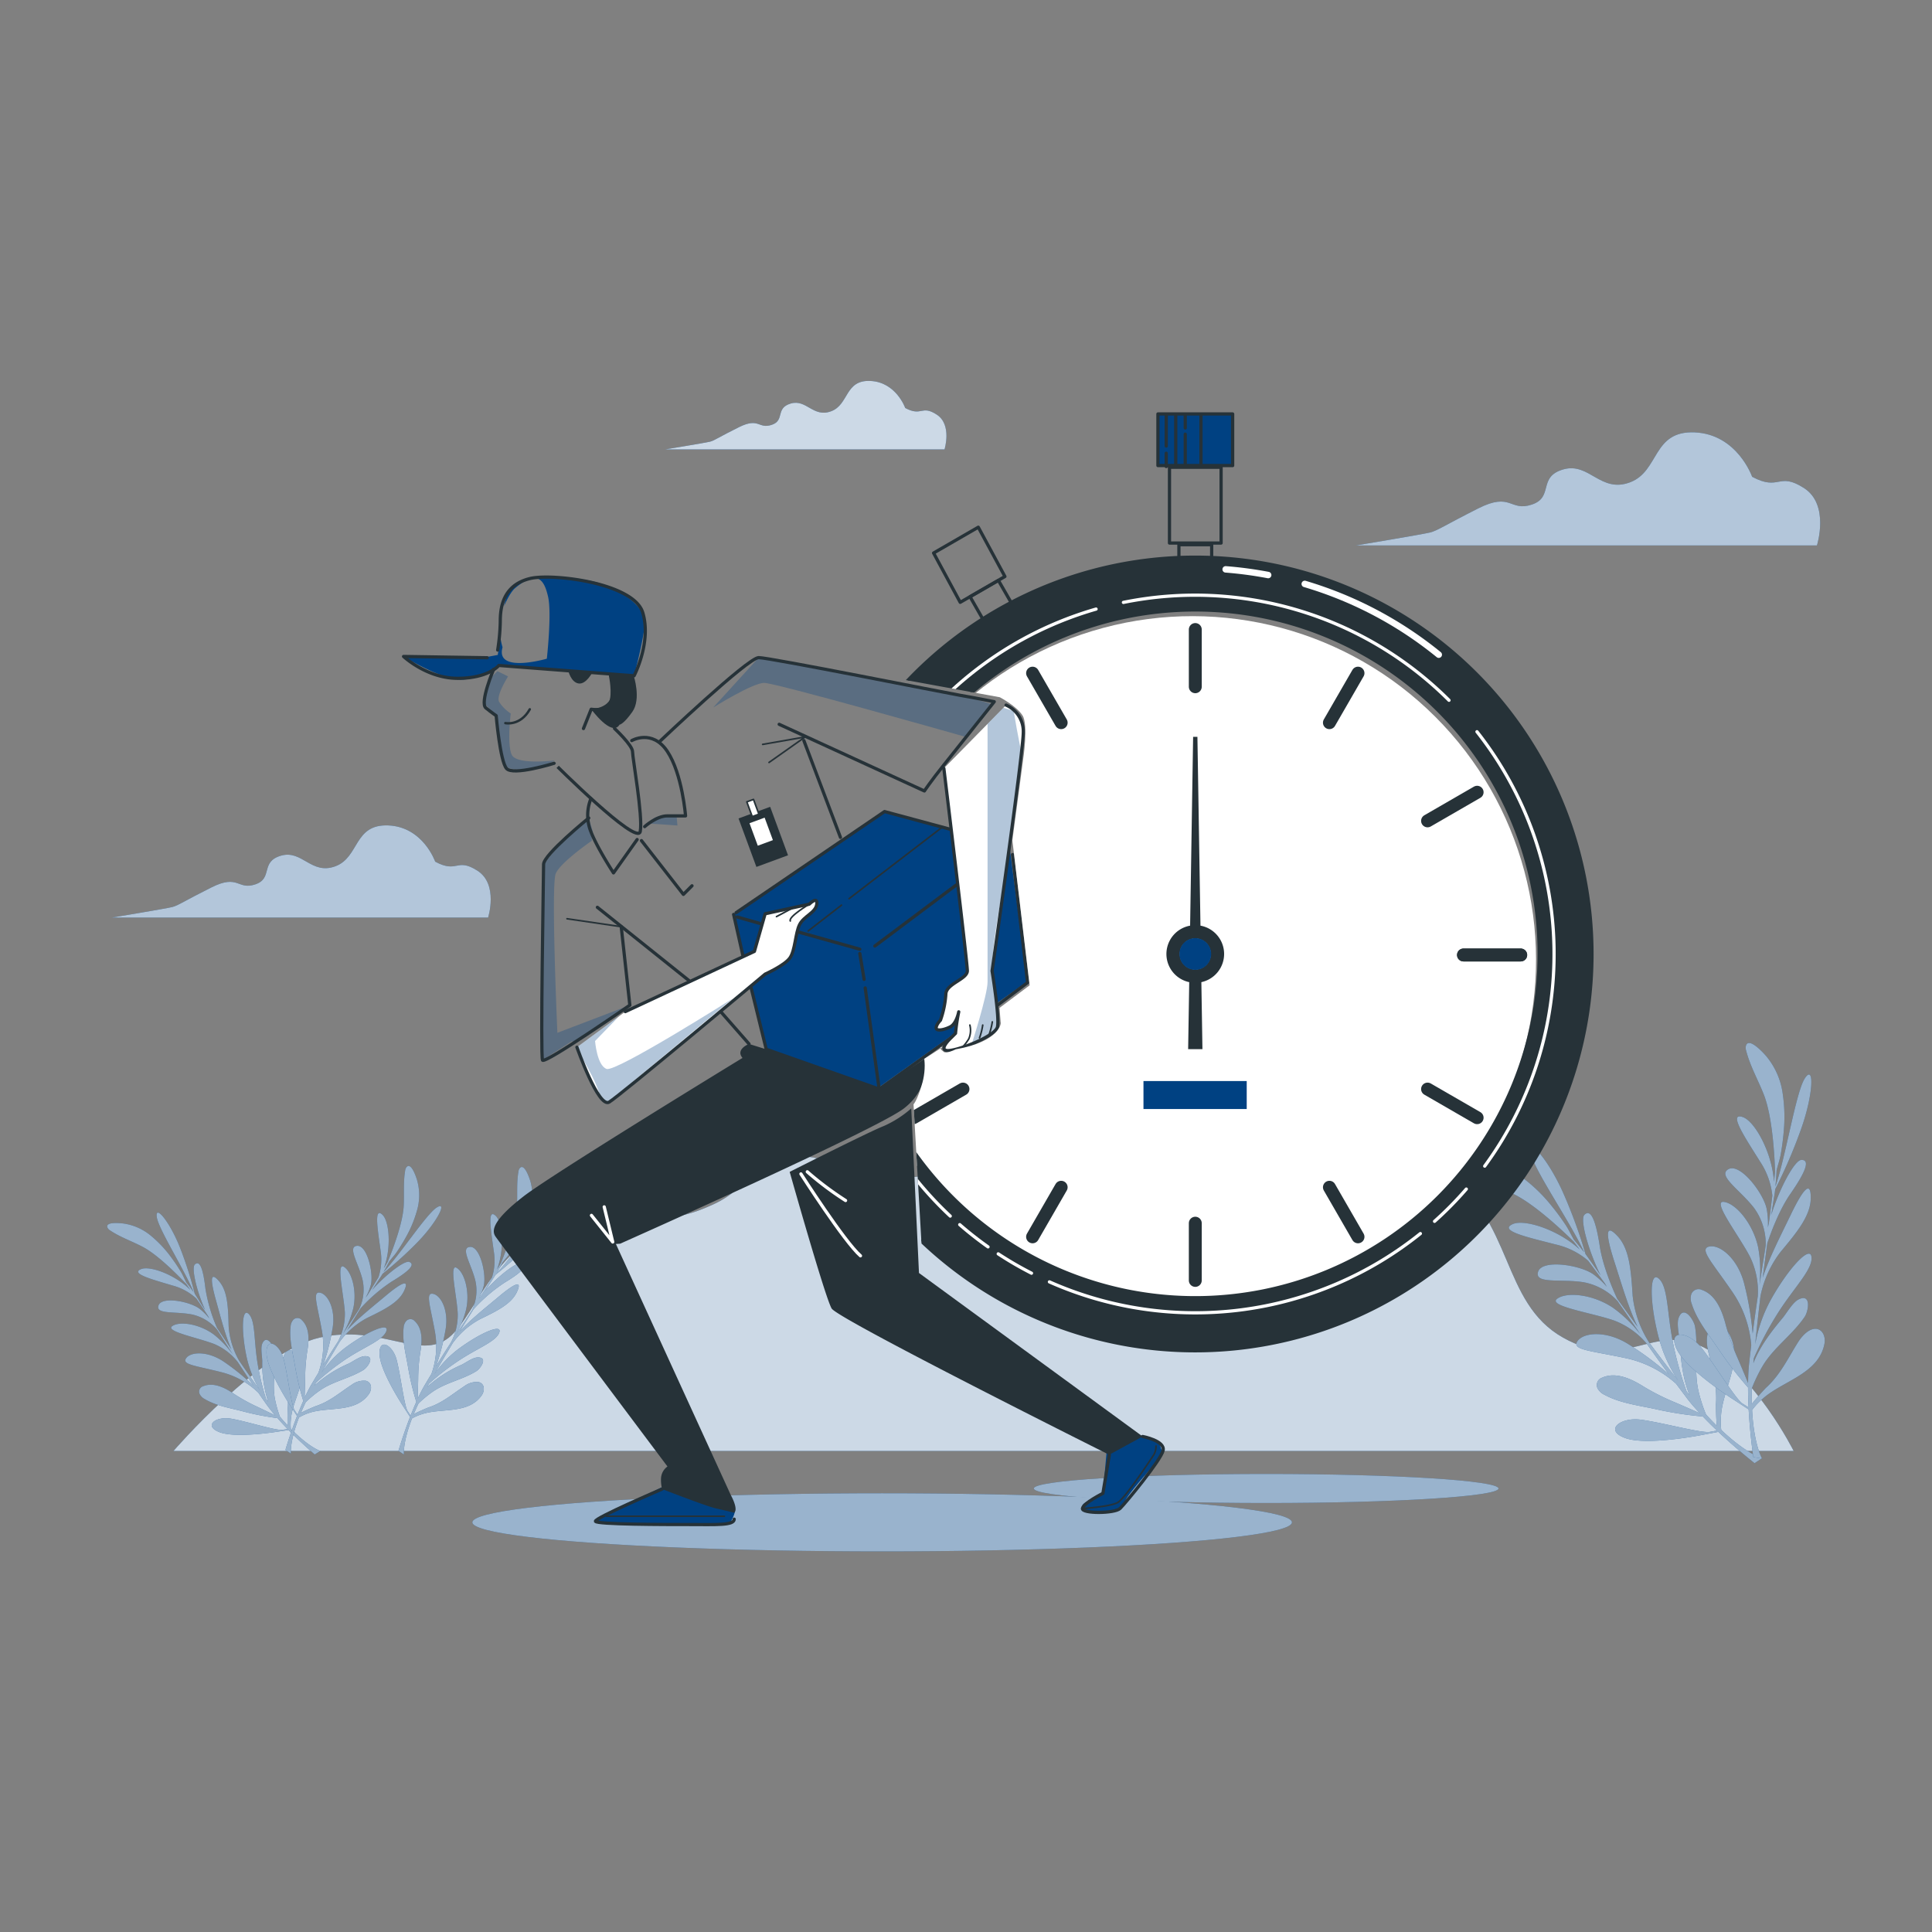 <svg xmlns="http://www.w3.org/2000/svg" xmlns:xlink="http://www.w3.org/1999/xlink" viewBox="0 0 500 500"><rect x="0" y="0" width="500" height="500" fill="#808080" stroke="none"/><defs><clipPath id="freepik--clip-path--inject-1--inject-108"><path d="M244.27,198.85s6.08,50.15,6.08,52.38-5.57,3.34-5.57,6.12a25,25,0,0,1-1.39,6.68s-1.11,1.12-1.11,2,1.95.56,3.62-.27,2.22-3.9,2.22-3.9a49.53,49.53,0,0,0-.83,5.57l-1.11,1.11s-3.34,3.06-1.12,3.34,12.53-3.62,13.09-6.12-1.4-14.48-1.4-14.48,8.08-56.51,8.08-61.8a7.42,7.42,0,0,0-4.46-7" style="fill:#fff;stroke:#263238;stroke-linecap:round;stroke-linejoin:round;stroke-width:0.835px"></path></clipPath><clipPath id="freepik--clip-path-2--inject-1--inject-108"><path d="M127.75,173.22s-3.67,8.66-2,10,2.66,2,2.66,2,1,11.65,2.66,13.65,12.32-1.33,12.32-1.33S165,219.17,165.7,215.17s-2-19-2-20.64-4.66-6-4.66-6" style="fill:none;stroke:#263238;stroke-linecap:round;stroke-linejoin:round;stroke-width:0.835px"></path></clipPath><clipPath id="freepik--clip-path-3--inject-1--inject-108"><path d="M230.21,174.85l1.87.72,26.68,4.88s4.35,2.29,5.88,4.73.15,11.34.15,11.34L262,217.46,266.47,255l-7.8,5.85.3,3.71c.21.06-.05,4.95-11.62,7,0,0-2.4,1.2-3.1.67-1.77-1.33-.35-1.22-.35-1.22l-4.68,3a16.85,16.85,0,0,1-.74,7c-1.22,4-2.06,4.78-2.06,4.78L238.55,323l5.13,7.31,67,40.67H434.2V98.5H228.7v75.78Z" style="fill:none"></path></clipPath><clipPath id="freepik--clip-path-4--inject-1--inject-108"><path d="M152.37,211.7s-11.69,9.47-11.69,12-.84,49.55-.28,50.66S163,260.14,163,260.14l-2.23-20.32" style="fill:none;stroke:#263238;stroke-linecap:round;stroke-linejoin:round;stroke-width:0.835px"></path></clipPath><clipPath id="freepik--clip-path-5--inject-1--inject-108"><path d="M170.62,192s22.95-21.81,25.73-21.81,48.71,9.18,52.05,9.74,8.91,1.67,8.91,1.67-9.74,12.25-13.08,16.42-5,6.68-5,6.68l-37.58-17.25" style="fill:none;stroke:#263238;stroke-linecap:round;stroke-linejoin:round;stroke-width:0.835px"></path></clipPath><clipPath id="freepik--clip-path-6--inject-1--inject-108"><path d="M161.83,261.81l33.41-15.59,2.78-9.74L209.43,234s2.23-2.23,1.95,0-3.34,3.06-4.45,5.29-1.12,6.68-2.51,8.63-6.4,4.18-6.4,4.18-37.58,31.45-40.36,33.12-8.35-14.2-8.35-14.2" style="fill:#fff;stroke:#263238;stroke-linecap:round;stroke-linejoin:round;stroke-width:0.835px"></path></clipPath></defs><g id="freepik--background-simple--inject-1--inject-108"><path d="M44.9,375.51H464.2s-10.12-20.23-23.27-26.81-20.23,6.58-36.42-2.53-12.64-30.34-30.85-43-37.43,1.52-54.12.51-21.75-23.27-40-25.8-17.71,18.53-34.4,24.79-28.2-3.93-39.95-3.54-9.61,7.58-20.74,12.64-13.15,2.53-34.39,4.55-26.3,23.77-33.89,29.84-17.7-3.54-33.38,0S44.9,375.51,44.9,375.51Z" style="fill:#004182"></path><g style="opacity:0.8"><path d="M44.9,375.51H464.2s-10.12-20.23-23.27-26.81-20.23,6.58-36.42-2.53-12.64-30.34-30.85-43-37.43,1.52-54.12.51-21.75-23.27-40-25.8-17.71,18.53-34.4,24.79-28.2-3.93-39.95-3.54-9.61,7.58-20.74,12.64-13.15,2.53-34.39,4.55-26.3,23.77-33.89,29.84-17.7-3.54-33.38,0S44.9,375.51,44.9,375.51Z" style="fill:#fff"></path></g></g><g id="freepik--Plants--inject-1--inject-108"><path d="M396.21,298.57c.79,4.19,10.28,17.84,13.78,25.52-.81-1-1.75-2.18-2.68-3.27-.73-1.27-1.38-2.69-2.11-3.78-1.13-1.69-2.32-3.34-3.61-4.91a40.75,40.75,0,0,0-6.74-6.71,19.14,19.14,0,0,0-10.12-4.21c-1-.07-6.71-.5-5.38,1.8a2.66,2.66,0,0,0,.95.84c3.51,2.15,7.39,3.3,11.09,5,5.54,2.59,12.86,9.49,15.91,12.49l1.55,2.05c-5.45-5.08-14.35-8-17.4-6.57-3.77,1.72,4.34,3.48,11.22,5.26a19.48,19.48,0,0,1,8.34,4.19c1.32,1.78,2.81,3.78,4.3,5.83.18.32.36.62.54.92a21,21,0,0,0-3.56-3.28c-3.52-2.41-13.21-3.87-14.23-.61s5.85,1.77,11.76,2.71a15.86,15.86,0,0,1,8.42,4.47l.39.42c.67,1,1.31,1.87,1.91,2.75,1.41,2.06,2.75,4,4,5.87a33.65,33.65,0,0,0-7-6.83c-5.16-3.54-12.05-4.29-14.56-2.39s9.07,3.62,14.76,5.62a20.57,20.57,0,0,1,8.44,6c1.87,2.65,3.72,5.23,5.71,7.93a78.07,78.07,0,0,0-10.15-7.61c-5.83-3.82-11.87-3.3-13.48-1s3.32,2.45,12.49,4.42a28.27,28.27,0,0,1,13,6.6l2.63,3.5c1,1.37,2.25,2.77,3.52,4.15-1.55-.7-3.84-1.7-6.38-2.79a59.53,59.53,0,0,1-8.21-4.14c-3-1.88-7.08-3.87-10.67-2.27a2,2,0,0,0-1.18,2.78,3.81,3.81,0,0,0,1.77,1.64c4,2.19,8.93,2.77,13.3,3.74a93.41,93.41,0,0,0,12.17,1.89c1.19,1.25,2.43,2.48,3.66,3.64l-1.84.34c-2.17.41-12.75-2.52-18-3.17s-9.5,2.8-3.8,4.8,19.89-.86,19.89-.86l4.1-.77c4.87,4.59,9.38,8.1,9.38,8.1l1.9-1.28s-3.93-1.08-10.53-7.32a17.18,17.18,0,0,1-.06-3.72c.42-7,6.19-14.9,1.76-21.67-1.07-1.64-3.38-2.54-4.66-.74-.92,1.3-.87,3.49-.58,5,1,4.95,2.55,9.34,2.17,14.5,0,.23,0,3.69.24,5.57-.9-.89-1.83-1.86-2.81-2.93a39.09,39.09,0,0,1-1.94-6c-1.27-5.45,0-11.23-.91-16.78-.29-1.7-2.94-5.73-4.24-2.23-.57,1.55.16,4.49.26,6.14.3,4.67.76,9.55,2.6,13.91l-.79-1a86.33,86.33,0,0,1-3.68-13.37c-1.41-7.51-1.17-13.9-3.59-15.9s-2.29,6.36,0,15.15a37.49,37.49,0,0,0,5.05,11.26c-2.58-3.3-5.15-6.69-7.6-10a27.94,27.94,0,0,1-4.15-11.92c-.43-6.67-.83-12.12-3.91-15.43s-3.22-.83-.79,6.7c1.67,5.16,3.67,12.1,6,16.77-1.91-2.59-3.7-5.05-5.31-7.28-1.07-2.31-3.67-8.28-4.48-13.44-1-6.56-2.28-10-4-8.26-1.19,1.22,1,9.18,4.19,15.66-1.35-1.91-2.36-3.38-3-4.25q-.4-.6-.9-1.26a129.61,129.61,0,0,0-5.65-15.54C400.81,300.17,395.36,294,396.21,298.57Z" style="fill:#004182"></path><g style="opacity:0.6"><path d="M396.21,298.57c.79,4.19,10.28,17.84,13.78,25.52-.81-1-1.75-2.18-2.68-3.27-.73-1.27-1.38-2.69-2.11-3.78-1.13-1.69-2.32-3.34-3.61-4.91a40.75,40.75,0,0,0-6.74-6.71,19.14,19.14,0,0,0-10.12-4.21c-1-.07-6.71-.5-5.38,1.8a2.66,2.66,0,0,0,.95.84c3.51,2.15,7.39,3.3,11.09,5,5.54,2.59,12.86,9.49,15.91,12.49l1.55,2.05c-5.45-5.08-14.35-8-17.4-6.57-3.77,1.72,4.34,3.48,11.22,5.26a19.48,19.48,0,0,1,8.34,4.19c1.32,1.78,2.81,3.78,4.3,5.83.18.32.36.62.54.92a21,21,0,0,0-3.56-3.28c-3.52-2.41-13.21-3.87-14.23-.61s5.85,1.77,11.76,2.71a15.86,15.86,0,0,1,8.42,4.47l.39.42c.67,1,1.31,1.87,1.91,2.75,1.41,2.06,2.75,4,4,5.87a33.65,33.65,0,0,0-7-6.83c-5.16-3.54-12.05-4.29-14.56-2.39s9.07,3.62,14.76,5.62a20.57,20.57,0,0,1,8.44,6c1.87,2.65,3.72,5.23,5.71,7.93a78.07,78.07,0,0,0-10.15-7.61c-5.83-3.82-11.87-3.3-13.48-1s3.32,2.45,12.49,4.42a28.27,28.27,0,0,1,13,6.6l2.63,3.5c1,1.37,2.25,2.77,3.52,4.15-1.55-.7-3.84-1.7-6.38-2.79a59.53,59.53,0,0,1-8.21-4.14c-3-1.88-7.08-3.87-10.67-2.27a2,2,0,0,0-1.18,2.78,3.81,3.81,0,0,0,1.77,1.64c4,2.19,8.93,2.77,13.3,3.74a93.41,93.41,0,0,0,12.17,1.89c1.19,1.25,2.43,2.48,3.66,3.64l-1.84.34c-2.17.41-12.75-2.52-18-3.17s-9.5,2.8-3.8,4.8,19.89-.86,19.89-.86l4.1-.77c4.87,4.59,9.38,8.1,9.38,8.1l1.9-1.28s-3.93-1.08-10.53-7.32a17.18,17.18,0,0,1-.06-3.72c.42-7,6.19-14.9,1.76-21.67-1.07-1.64-3.38-2.54-4.66-.74-.92,1.3-.87,3.49-.58,5,1,4.95,2.55,9.34,2.17,14.5,0,.23,0,3.69.24,5.57-.9-.89-1.83-1.86-2.81-2.93a39.09,39.09,0,0,1-1.94-6c-1.27-5.45,0-11.23-.91-16.78-.29-1.7-2.94-5.73-4.24-2.23-.57,1.55.16,4.49.26,6.14.3,4.67.76,9.55,2.6,13.91l-.79-1a86.33,86.33,0,0,1-3.68-13.37c-1.41-7.51-1.17-13.9-3.59-15.9s-2.29,6.36,0,15.15a37.49,37.49,0,0,0,5.05,11.26c-2.58-3.3-5.15-6.69-7.6-10a27.94,27.94,0,0,1-4.15-11.92c-.43-6.67-.83-12.12-3.91-15.43s-3.22-.83-.79,6.7c1.67,5.16,3.67,12.1,6,16.77-1.91-2.59-3.7-5.05-5.31-7.28-1.07-2.31-3.67-8.28-4.48-13.44-1-6.56-2.28-10-4-8.26-1.19,1.22,1,9.18,4.19,15.66-1.35-1.91-2.36-3.38-3-4.25q-.4-.6-.9-1.26a129.61,129.61,0,0,0-5.65-15.54C400.81,300.17,395.36,294,396.21,298.57Z" style="fill:#fff"></path></g><path d="M467.09,279.08c-2.32,3.57-4.86,20-7.62,28,.14-1.32.24-2.78.31-4.21.35-1.42.86-2.89,1.09-4.2.34-2,.61-4,.77-6a40.35,40.35,0,0,0-.26-9.51,19.19,19.19,0,0,0-4.43-10c-.63-.71-4.51-5-5.13-2.41a2.58,2.58,0,0,0,.11,1.26c1.05,4,3.07,7.49,4.56,11.3,2.22,5.7,2.76,15.74,2.9,20-.08.69-.18,1.56-.29,2.55-.44-7.43-4.9-15.67-8.07-16.76-3.92-1.34.74,5.52,4.5,11.55a19.55,19.55,0,0,1,3.15,8.78c-.27,2.21-.58,4.68-.91,7.19-.09.36-.17.7-.24,1.05a21.31,21.31,0,0,0-.32-4.84c-.89-4.17-6.9-11.91-9.89-10.25s3,5.32,6.65,10.07a15.8,15.8,0,0,1,3,9.05c0,.19,0,.38,0,.57-.17,1.15-.34,2.26-.51,3.31-.4,2.46-.76,4.78-1.11,7a34,34,0,0,0-.34-9.76c-1.31-6.12-5.78-11.42-8.91-11.77s4.07,8.87,6.82,14.25a20.43,20.43,0,0,1,2,10.14c-.47,3.2-.91,6.35-1.33,9.68a79.48,79.48,0,0,0-2.1-12.52c-1.59-6.78-6.33-10.58-9.11-10s.72,4.06,6,11.81a28.27,28.27,0,0,1,4.84,13.72c-.17,1.4-.34,2.84-.51,4.34-.19,1.71-.29,3.56-.31,5.44-.65-1.58-1.61-3.89-2.7-6.42a59.94,59.94,0,0,1-3.09-8.66c-.9-3.45-2.46-7.69-6.16-9a2,2,0,0,0-2.77,1.2,3.84,3.84,0,0,0,.14,2.41c1.36,4.32,4.56,8.16,7.05,11.88a94.83,94.83,0,0,0,7.52,9.76c0,1.73.05,3.47.14,5.16l-1.57-1c-1.86-1.2-7.49-10.62-10.84-14.7s-8.81-4.53-6.07.85,15,13.09,15,13.09l3.5,2.28c.37,6.68,1.21,12.33,1.21,12.33l2.26.38s-2.1-3.49-2.58-12.55a16.82,16.82,0,0,1,2.53-2.74c5.12-4.78,14.75-6.52,16.21-14.49.35-1.92-.69-4.16-2.87-3.74-1.56.3-3,1.93-3.84,3.2-2.71,4.25-4.6,8.52-8.42,12-.17.16-2.54,2.68-3.67,4.2,0-1.26-.05-2.61,0-4.06a39.82,39.82,0,0,1,2.74-5.7c2.84-4.82,7.75-8.12,10.91-12.78,1-1.43,1.82-6.17-1.53-4.53-1.49.73-3,3.36-4,4.62-3,3.59-6,7.45-7.72,11.87,0-.42.08-.84.11-1.26a87,87,0,0,1,6.56-12.22c4.16-6.41,8.73-10.88,8.36-14s-6,3-10.47,11a37.53,37.53,0,0,0-4.1,11.64c.41-4.18.88-8.4,1.36-12.46a27.71,27.71,0,0,1,5.22-11.49c4.28-5.13,7.75-9.35,7.8-13.87s-1.76-2.83-5.19,4.3c-2.35,4.89-5.68,11.3-7.24,16.27.41-3.19.81-6.21,1.19-8.93.81-2.41,3-8.53,6-12.82,3.78-5.46,5.24-8.83,2.79-8.74-1.7.06-5.64,7.3-7.76,14.22.34-2.31.62-4.07.8-5.11q.12-.7.21-1.53A131.23,131.23,0,0,0,466,292.53C469.32,283.4,469.61,275.2,467.09,279.08Z" style="fill:#004182"></path><g style="opacity:0.6"><path d="M467.09,279.08c-2.32,3.57-4.86,20-7.62,28,.14-1.32.24-2.78.31-4.21.35-1.42.86-2.89,1.09-4.2.34-2,.61-4,.77-6a40.35,40.35,0,0,0-.26-9.51,19.19,19.19,0,0,0-4.43-10c-.63-.71-4.51-5-5.13-2.41a2.58,2.58,0,0,0,.11,1.26c1.05,4,3.07,7.49,4.56,11.3,2.22,5.7,2.76,15.74,2.9,20-.08.69-.18,1.56-.29,2.55-.44-7.43-4.9-15.67-8.07-16.76-3.92-1.34.74,5.52,4.5,11.55a19.55,19.55,0,0,1,3.15,8.78c-.27,2.21-.58,4.68-.91,7.19-.09.36-.17.7-.24,1.05a21.31,21.31,0,0,0-.32-4.84c-.89-4.17-6.9-11.91-9.89-10.25s3,5.32,6.65,10.07a15.8,15.8,0,0,1,3,9.05c0,.19,0,.38,0,.57-.17,1.15-.34,2.26-.51,3.31-.4,2.46-.76,4.78-1.11,7a34,34,0,0,0-.34-9.76c-1.31-6.12-5.78-11.42-8.91-11.77s4.07,8.87,6.82,14.25a20.43,20.43,0,0,1,2,10.14c-.47,3.2-.91,6.35-1.33,9.68a79.48,79.48,0,0,0-2.1-12.52c-1.59-6.78-6.33-10.58-9.11-10s.72,4.06,6,11.81a28.27,28.27,0,0,1,4.84,13.72c-.17,1.4-.34,2.84-.51,4.34-.19,1.71-.29,3.56-.31,5.44-.65-1.58-1.61-3.89-2.7-6.42a59.94,59.94,0,0,1-3.09-8.66c-.9-3.45-2.46-7.69-6.16-9a2,2,0,0,0-2.77,1.2,3.84,3.84,0,0,0,.14,2.41c1.36,4.32,4.56,8.16,7.05,11.88a94.83,94.83,0,0,0,7.52,9.76c0,1.73.05,3.47.14,5.16l-1.57-1c-1.86-1.2-7.49-10.62-10.84-14.7s-8.81-4.53-6.07.85,15,13.09,15,13.09l3.5,2.28c.37,6.68,1.21,12.33,1.21,12.33l2.26.38s-2.1-3.49-2.58-12.55a16.82,16.82,0,0,1,2.53-2.74c5.12-4.78,14.75-6.52,16.21-14.49.35-1.92-.69-4.16-2.87-3.74-1.56.3-3,1.93-3.84,3.2-2.71,4.25-4.6,8.52-8.42,12-.17.16-2.54,2.68-3.67,4.2,0-1.26-.05-2.61,0-4.06a39.82,39.82,0,0,1,2.74-5.7c2.84-4.82,7.75-8.12,10.91-12.78,1-1.43,1.82-6.17-1.53-4.53-1.49.73-3,3.36-4,4.62-3,3.59-6,7.45-7.72,11.87,0-.42.08-.84.11-1.26a87,87,0,0,1,6.56-12.22c4.16-6.41,8.73-10.88,8.36-14s-6,3-10.47,11a37.53,37.53,0,0,0-4.1,11.64c.41-4.18.88-8.4,1.36-12.46a27.71,27.71,0,0,1,5.22-11.49c4.28-5.13,7.75-9.35,7.8-13.87s-1.76-2.83-5.19,4.3c-2.35,4.89-5.68,11.3-7.24,16.27.41-3.19.81-6.21,1.19-8.93.81-2.41,3-8.53,6-12.82,3.78-5.46,5.24-8.83,2.79-8.74-1.7.06-5.64,7.3-7.76,14.22.34-2.31.62-4.07.8-5.11q.12-.7.21-1.53A131.23,131.23,0,0,0,466,292.53C469.32,283.4,469.61,275.2,467.09,279.08Z" style="fill:#fff"></path></g><path d="M40.58,315c.47,3.14,7.16,13.61,9.54,19.43-.57-.81-1.23-1.67-1.9-2.51-.51-1-.95-2.05-1.47-2.89-.79-1.29-1.63-2.55-2.54-3.76a30.28,30.28,0,0,0-4.85-5.2,14.27,14.27,0,0,0-7.42-3.43c-.71-.08-5-.57-4.07,1.18a1.8,1.8,0,0,0,.69.65c2.56,1.71,5.41,2.68,8.13,4.09C40.75,324.6,46,330,48.2,332.29l1.09,1.57c-3.91-3.95-10.47-6.36-12.79-5.41-2.86,1.18,3.14,2.73,8.22,4.26a14.39,14.39,0,0,1,6.1,3.36c.94,1.36,2,2.91,3,4.48.12.24.25.47.38.7a15.42,15.42,0,0,0-2.56-2.55c-2.56-1.9-9.75-3.27-10.61-.87s4.32,1.49,8.7,2.36a11.88,11.88,0,0,1,6.16,3.58c.09.12.18.22.28.33.47.72.92,1.43,1.34,2.1,1,1.58,1.93,3.06,2.86,4.49a25.87,25.87,0,0,0-5-5.29c-3.75-2.79-8.88-3.55-10.8-2.2s6.66,3,10.85,4.62a15.35,15.35,0,0,1,6.13,4.69c1.31,2,2.62,4,4,6.08a58.3,58.3,0,0,0-7.36-6c-4.24-3-8.76-2.81-10-1.11s2.41,1.93,9.19,3.66a21.1,21.1,0,0,1,9.49,5.3c.59.87,1.21,1.76,1.86,2.69a40.41,40.41,0,0,0,2.5,3.19c-1.14-.56-2.81-1.38-4.68-2.26a45,45,0,0,1-6-3.33c-2.21-1.49-5.17-3.09-7.9-2a1.47,1.47,0,0,0-1,2A2.91,2.91,0,0,0,53,362.08c2.9,1.75,6.58,2.32,9.82,3.17a69.88,69.88,0,0,0,9,1.76c.86,1,1.75,1.92,2.63,2.82l-1.38.21c-1.64.24-9.44-2.25-13.33-2.9s-7.17,1.82-3,3.48,14.86-.07,14.86-.07l3.09-.45c3.5,3.56,6.76,6.31,6.76,6.31l1.45-.9s-2.89-.92-7.64-5.76a12.82,12.82,0,0,1,.07-2.78c.51-5.21,5-10.94,1.93-16.12-.75-1.25-2.44-2-3.46-.68a5.29,5.29,0,0,0-.57,3.69c.58,3.72,1.63,7,1.21,10.87,0,.18-.1,2.76,0,4.16-.64-.68-1.31-1.43-2-2.26a30.16,30.16,0,0,1-1.28-4.55c-.78-4.1.34-8.38-.19-12.54-.17-1.28-2-4.36-3.1-1.79-.47,1.14,0,3.36,0,4.59a31.86,31.86,0,0,0,1.54,10.45c-.19-.25-.38-.5-.56-.76A64.67,64.67,0,0,1,66.53,352c-.83-5.64-.47-10.4-2.22-12s-1.89,4.69-.46,11.3a28.28,28.28,0,0,0,3.45,8.56c-1.83-2.55-3.65-5.14-5.38-7.66a20.71,20.71,0,0,1-2.75-9c-.13-5-.28-9.06-2.48-11.62s-2.38-.72-.78,5c1.1,3.9,2.39,9.13,4,12.69-1.34-2-2.61-3.88-3.74-5.59a42,42,0,0,1-3-10.16c-.57-4.92-1.41-7.53-2.75-6.27-.92.87.45,6.87,2.68,11.8-1-1.47-1.67-2.59-2.08-3.26q-.28-.45-.63-1A99.08,99.08,0,0,0,46.63,323C44,316.27,40.08,311.53,40.58,315Z" style="fill:#004182"></path><path d="M40.58,315c.47,3.14,7.16,13.61,9.54,19.43-.57-.81-1.23-1.67-1.9-2.51-.51-1-.95-2.05-1.47-2.89-.79-1.29-1.63-2.55-2.54-3.76a30.28,30.28,0,0,0-4.85-5.2,14.27,14.27,0,0,0-7.42-3.43c-.71-.08-5-.57-4.07,1.18a1.8,1.8,0,0,0,.69.65c2.56,1.71,5.41,2.68,8.13,4.09C40.75,324.6,46,330,48.2,332.29l1.09,1.57c-3.91-3.95-10.47-6.36-12.79-5.41-2.86,1.18,3.14,2.73,8.22,4.26a14.39,14.39,0,0,1,6.1,3.36c.94,1.36,2,2.91,3,4.48.12.24.25.47.38.7a15.42,15.42,0,0,0-2.56-2.55c-2.56-1.9-9.75-3.27-10.61-.87s4.32,1.49,8.7,2.36a11.88,11.88,0,0,1,6.16,3.58c.09.12.18.22.28.33.47.72.92,1.43,1.34,2.1,1,1.58,1.93,3.06,2.86,4.49a25.87,25.87,0,0,0-5-5.29c-3.75-2.79-8.88-3.55-10.8-2.2s6.66,3,10.85,4.62a15.35,15.35,0,0,1,6.13,4.69c1.31,2,2.62,4,4,6.08a58.3,58.3,0,0,0-7.36-6c-4.24-3-8.76-2.81-10-1.11s2.41,1.93,9.19,3.66a21.1,21.1,0,0,1,9.49,5.3c.59.87,1.21,1.76,1.86,2.69a40.41,40.41,0,0,0,2.5,3.19c-1.14-.56-2.81-1.38-4.68-2.26a45,45,0,0,1-6-3.33c-2.21-1.49-5.17-3.09-7.9-2a1.47,1.47,0,0,0-1,2A2.91,2.91,0,0,0,53,362.08c2.9,1.75,6.58,2.32,9.82,3.17a69.88,69.88,0,0,0,9,1.76c.86,1,1.75,1.92,2.63,2.82l-1.38.21c-1.64.24-9.44-2.25-13.33-2.9s-7.17,1.82-3,3.48,14.86-.07,14.86-.07l3.09-.45c3.5,3.56,6.76,6.31,6.76,6.31l1.45-.9s-2.89-.92-7.64-5.76a12.82,12.82,0,0,1,.07-2.78c.51-5.21,5-10.94,1.93-16.12-.75-1.25-2.44-2-3.46-.68a5.29,5.29,0,0,0-.57,3.69c.58,3.72,1.63,7,1.21,10.87,0,.18-.1,2.76,0,4.16-.64-.68-1.31-1.43-2-2.26a30.16,30.16,0,0,1-1.28-4.55c-.78-4.1.34-8.38-.19-12.54-.17-1.28-2-4.36-3.1-1.79-.47,1.14,0,3.36,0,4.59a31.86,31.86,0,0,0,1.54,10.45c-.19-.25-.38-.5-.56-.76A64.67,64.67,0,0,1,66.53,352c-.83-5.64-.47-10.4-2.22-12s-1.89,4.69-.46,11.3a28.28,28.28,0,0,0,3.45,8.56c-1.83-2.55-3.65-5.14-5.38-7.66a20.71,20.71,0,0,1-2.75-9c-.13-5-.28-9.06-2.48-11.62s-2.38-.72-.78,5c1.1,3.9,2.39,9.13,4,12.69-1.34-2-2.61-3.88-3.74-5.59a42,42,0,0,1-3-10.16c-.57-4.92-1.41-7.53-2.75-6.27-.92.87.45,6.87,2.68,11.8-1-1.47-1.67-2.59-2.08-3.26q-.28-.45-.63-1A99.08,99.08,0,0,0,46.63,323C44,316.27,40.08,311.53,40.58,315Z" style="fill:#fff;opacity:0.6"></path><path d="M113,312.52c-2.67,1.72-9.44,12.13-13.76,16.71.5-.86,1-1.82,1.5-2.77.67-.87,1.47-1.71,2-2.53.85-1.26,1.65-2.55,2.38-3.88a30.33,30.33,0,0,0,2.73-6.55,14.16,14.16,0,0,0,.06-8.18c-.21-.68-1.54-4.79-2.75-3.21a1.83,1.83,0,0,0-.31.89c-.51,3-.21,6-.37,9.09-.23,4.56-2.94,11.56-4.16,14.52-.26.44-.59,1-1,1.64,2-5.19,1.47-12.16-.35-13.88-2.26-2.12-1.19,4-.48,9.24a14.6,14.6,0,0,1-.55,6.95c-.86,1.41-1.83,3-2.82,4.61l-.49.64A15.4,15.4,0,0,0,96,332.42c.67-3.11-1-10.22-3.59-10s.43,4.54,1.44,8.89a11.76,11.76,0,0,1-.72,7.09l-.18.39c-.47.73-.92,1.43-1.36,2.09-1,1.56-2,3-2.92,4.45a25.38,25.38,0,0,0,2.76-6.74c1-4.57-.43-9.55-2.45-10.75s0,7.29.27,11.79a15.31,15.31,0,0,1-1.75,7.52c-1.3,2-2.56,4-3.87,6.18A58.79,58.79,0,0,0,86,344.15c1-5.1-1.06-9.14-3.14-9.59s-.76,3,.46,9.88a21.09,21.09,0,0,1-.91,10.83c-.55.9-1.1,1.83-1.68,2.8s-1.28,2.33-1.88,3.61c0-1.28.1-3.14.13-5.2a46.08,46.08,0,0,1,.55-6.85c.45-2.62.69-6-1.43-8a1.46,1.46,0,0,0-2.25,0,2.81,2.81,0,0,0-.64,1.68c-.4,3.37.6,7,1.15,10.26a71.4,71.4,0,0,0,2.13,9c-.53,1.17-1,2.38-1.49,3.55l-.76-1.17c-.89-1.39-1.84-9.53-2.86-13.34s-4.62-5.78-4.4-1.28,6.2,13.52,6.2,13.52l1.69,2.62c-1.8,4.65-3,8.76-3,8.76l1.41.95s-.35-3,2.1-9.33A12.23,12.23,0,0,1,80,365.66c5-1.68,12,.08,15.48-4.89.83-1.2.81-3-.8-3.43a5.25,5.25,0,0,0-3.6,1c-3.15,2.06-5.74,4.39-9.41,5.58-.17.06-2.55,1.05-3.79,1.73.36-.86.77-1.79,1.24-2.76a28.21,28.21,0,0,1,3.61-3c3.41-2.41,7.77-3.15,11.35-5.36,1.09-.67,3.13-3.64.35-3.55-1.24,0-3.07,1.37-4.17,1.91a31.87,31.87,0,0,0-8.89,5.71c.15-.27.3-.55.46-.82A64.82,64.82,0,0,1,90,351.42c4.8-3.08,9.28-4.72,10-7s-5,.21-10.48,4.25a28,28,0,0,0-6.37,6.67c1.56-2.72,3.18-5.45,4.75-8.06A20.72,20.72,0,0,1,95,341.09c4.5-2.18,8.15-4,9.57-7s-.33-2.46-4.85,1.34c-3.1,2.61-7.33,5.94-9.92,8.85,1.26-2,2.46-4,3.55-5.71a41.83,41.83,0,0,1,8-6.89c4.25-2.55,6.28-4.4,4.58-5.09-1.18-.48-6.08,3.24-9.65,7.3l2.11-3.23c.2-.3.41-.63.62-1a98.51,98.51,0,0,0,9.15-8.29C113.21,316.14,115.92,310.65,113,312.52Z" style="fill:#004182"></path><path d="M113,312.52c-2.67,1.72-9.44,12.13-13.76,16.71.5-.86,1-1.82,1.5-2.77.67-.87,1.47-1.71,2-2.53.85-1.26,1.65-2.55,2.38-3.88a30.33,30.33,0,0,0,2.73-6.55,14.16,14.16,0,0,0,.06-8.18c-.21-.68-1.54-4.79-2.75-3.21a1.83,1.83,0,0,0-.31.89c-.51,3-.21,6-.37,9.09-.23,4.56-2.94,11.56-4.16,14.52-.26.44-.59,1-1,1.64,2-5.19,1.47-12.16-.35-13.88-2.26-2.12-1.19,4-.48,9.24a14.6,14.6,0,0,1-.55,6.95c-.86,1.41-1.83,3-2.82,4.61l-.49.64A15.4,15.4,0,0,0,96,332.42c.67-3.11-1-10.22-3.59-10s.43,4.54,1.44,8.89a11.76,11.76,0,0,1-.72,7.09l-.18.39c-.47.73-.92,1.43-1.36,2.09-1,1.56-2,3-2.92,4.45a25.38,25.38,0,0,0,2.76-6.74c1-4.57-.43-9.55-2.45-10.75s0,7.29.27,11.79a15.31,15.31,0,0,1-1.75,7.52c-1.3,2-2.56,4-3.87,6.18A58.79,58.79,0,0,0,86,344.15c1-5.1-1.06-9.14-3.14-9.59s-.76,3,.46,9.88a21.09,21.09,0,0,1-.91,10.83c-.55.9-1.1,1.83-1.68,2.8s-1.28,2.33-1.88,3.61c0-1.28.1-3.14.13-5.2a46.08,46.08,0,0,1,.55-6.85c.45-2.62.69-6-1.43-8a1.46,1.46,0,0,0-2.25,0,2.81,2.81,0,0,0-.64,1.68c-.4,3.37.6,7,1.15,10.26a71.4,71.4,0,0,0,2.13,9c-.53,1.17-1,2.38-1.49,3.55l-.76-1.17c-.89-1.39-1.84-9.53-2.86-13.34s-4.62-5.78-4.4-1.28,6.2,13.52,6.2,13.52l1.69,2.62c-1.8,4.65-3,8.76-3,8.76l1.41.95s-.35-3,2.1-9.33A12.23,12.23,0,0,1,80,365.66c5-1.68,12,.08,15.48-4.89.83-1.2.81-3-.8-3.43a5.25,5.25,0,0,0-3.6,1c-3.15,2.06-5.74,4.39-9.41,5.58-.17.06-2.55,1.05-3.79,1.73.36-.86.77-1.79,1.24-2.76a28.21,28.21,0,0,1,3.61-3c3.41-2.41,7.77-3.15,11.35-5.36,1.09-.67,3.13-3.64.35-3.55-1.24,0-3.07,1.37-4.17,1.91a31.87,31.87,0,0,0-8.89,5.71c.15-.27.3-.55.46-.82A64.82,64.82,0,0,1,90,351.42c4.8-3.08,9.28-4.72,10-7s-5,.21-10.48,4.25a28,28,0,0,0-6.37,6.67c1.56-2.72,3.18-5.45,4.75-8.06A20.72,20.72,0,0,1,95,341.09c4.5-2.18,8.15-4,9.57-7s-.33-2.46-4.85,1.34c-3.1,2.61-7.33,5.94-9.92,8.85,1.26-2,2.46-4,3.55-5.71a41.83,41.83,0,0,1,8-6.89c4.25-2.55,6.28-4.4,4.58-5.09-1.18-.48-6.08,3.24-9.65,7.3l2.11-3.23c.2-.3.41-.63.62-1a98.51,98.51,0,0,0,9.15-8.29C113.21,316.14,115.92,310.65,113,312.52Z" style="fill:#fff;opacity:0.6"></path><path d="M142.32,312.79c-2.68,1.73-9.45,12.14-13.77,16.71.5-.85,1-1.81,1.5-2.77.67-.86,1.47-1.71,2-2.52.85-1.26,1.65-2.55,2.38-3.88a30.54,30.54,0,0,0,2.73-6.55,14.24,14.24,0,0,0,.07-8.18c-.22-.68-1.55-4.79-2.76-3.22a1.9,1.9,0,0,0-.31.9c-.5,3-.21,6-.37,9.08-.23,4.57-2.94,11.57-4.16,14.53-.26.44-.59,1-1,1.64,2-5.2,1.48-12.17-.35-13.88-2.26-2.12-1.19,4-.48,9.24a14.41,14.41,0,0,1-.55,6.94c-.86,1.42-1.83,3-2.82,4.62-.17.21-.33.43-.49.64a15.4,15.4,0,0,0,1.27-3.39c.68-3.11-1-10.22-3.59-10s.43,4.54,1.44,8.89a11.71,11.71,0,0,1-.72,7.08l-.18.4c-.47.72-.92,1.43-1.36,2.09-1,1.55-2,3-2.92,4.45a25.31,25.31,0,0,0,2.76-6.75c1-4.56-.43-9.54-2.45-10.74s.05,7.29.27,11.79a15.31,15.31,0,0,1-1.75,7.52c-1.3,2-2.56,4-3.87,6.18a59.09,59.09,0,0,0,2.41-9.17c1-5.1-1.06-9.14-3.14-9.59s-.76,3,.47,9.88a21.2,21.2,0,0,1-.92,10.83c-.55.9-1.1,1.83-1.68,2.8s-1.28,2.33-1.88,3.6c0-1.27.1-3.13.13-5.2a46.05,46.05,0,0,1,.55-6.84c.45-2.62.69-6-1.43-8a1.46,1.46,0,0,0-2.25,0,2.81,2.81,0,0,0-.64,1.68c-.4,3.36.6,7,1.15,10.26a70.67,70.67,0,0,0,2.13,8.94c-.53,1.18-1,2.38-1.49,3.56l-.76-1.18c-.89-1.39-1.84-9.52-2.86-13.33s-4.62-5.78-4.4-1.28,6.2,13.51,6.2,13.51l1.69,2.62c-1.8,4.66-3,8.77-3,8.77l1.41.95s-.35-3,2.1-9.33a12.6,12.6,0,0,1,2.56-1.1c5-1.68,12,.09,15.48-4.88.83-1.21.81-3.05-.8-3.43a5.2,5.2,0,0,0-3.6,1c-3.15,2.06-5.74,4.39-9.41,5.58-.17.05-2.55,1.05-3.79,1.73.36-.87.77-1.79,1.24-2.77a29,29,0,0,1,3.61-3c3.42-2.41,7.77-3.15,11.35-5.36,1.1-.67,3.13-3.64.35-3.56-1.24,0-3.07,1.38-4.17,1.91a32.13,32.13,0,0,0-8.89,5.72l.46-.83a65.14,65.14,0,0,1,8.21-6.31c4.8-3.09,9.28-4.72,10-7s-5,.21-10.48,4.25a28,28,0,0,0-6.37,6.67c1.56-2.72,3.18-5.45,4.75-8.07a20.82,20.82,0,0,1,7.07-6.22c4.5-2.18,8.15-4,9.57-7.05s-.33-2.47-4.85,1.34c-3.1,2.6-7.33,5.94-9.92,8.85,1.26-2.05,2.46-4,3.55-5.72a42.2,42.2,0,0,1,8-6.88c4.25-2.56,6.28-4.4,4.58-5.09-1.18-.48-6.08,3.24-9.65,7.3,1-1.47,1.68-2.58,2.11-3.23.2-.3.41-.63.62-1a99.06,99.06,0,0,0,9.16-8.28C142.51,316.42,145.22,310.93,142.32,312.79Z" style="fill:#004182"></path><path d="M142.32,312.79c-2.68,1.73-9.45,12.14-13.77,16.71.5-.85,1-1.81,1.5-2.77.67-.86,1.47-1.71,2-2.52.85-1.26,1.65-2.55,2.38-3.88a30.54,30.54,0,0,0,2.73-6.55,14.24,14.24,0,0,0,.07-8.18c-.22-.68-1.55-4.79-2.76-3.22a1.9,1.9,0,0,0-.31.9c-.5,3-.21,6-.37,9.08-.23,4.57-2.94,11.57-4.16,14.53-.26.44-.59,1-1,1.64,2-5.2,1.48-12.17-.35-13.88-2.26-2.12-1.19,4-.48,9.24a14.41,14.41,0,0,1-.55,6.94c-.86,1.42-1.83,3-2.82,4.62-.17.21-.33.43-.49.64a15.4,15.4,0,0,0,1.27-3.39c.68-3.11-1-10.22-3.59-10s.43,4.54,1.44,8.89a11.71,11.71,0,0,1-.72,7.08l-.18.4c-.47.72-.92,1.43-1.36,2.09-1,1.55-2,3-2.92,4.45a25.31,25.31,0,0,0,2.76-6.75c1-4.56-.43-9.54-2.45-10.74s.05,7.29.27,11.79a15.31,15.31,0,0,1-1.75,7.52c-1.3,2-2.56,4-3.87,6.18a59.09,59.09,0,0,0,2.41-9.17c1-5.1-1.06-9.14-3.14-9.59s-.76,3,.47,9.88a21.2,21.2,0,0,1-.92,10.83c-.55.9-1.1,1.83-1.68,2.8s-1.28,2.33-1.88,3.6c0-1.27.1-3.13.13-5.2a46.05,46.05,0,0,1,.55-6.84c.45-2.62.69-6-1.43-8a1.46,1.46,0,0,0-2.25,0,2.81,2.81,0,0,0-.64,1.68c-.4,3.36.6,7,1.15,10.26a70.67,70.67,0,0,0,2.13,8.94c-.53,1.18-1,2.38-1.49,3.56l-.76-1.18c-.89-1.39-1.84-9.52-2.86-13.33s-4.62-5.78-4.4-1.28,6.2,13.51,6.2,13.51l1.69,2.62c-1.8,4.66-3,8.77-3,8.77l1.41.95s-.35-3,2.1-9.33a12.6,12.6,0,0,1,2.56-1.1c5-1.68,12,.09,15.48-4.88.83-1.21.81-3.05-.8-3.43a5.2,5.2,0,0,0-3.6,1c-3.15,2.06-5.74,4.39-9.41,5.58-.17.05-2.55,1.05-3.79,1.73.36-.87.77-1.79,1.24-2.77a29,29,0,0,1,3.61-3c3.42-2.41,7.77-3.15,11.35-5.36,1.1-.67,3.13-3.64.35-3.56-1.24,0-3.07,1.38-4.17,1.91a32.13,32.13,0,0,0-8.89,5.72l.46-.83a65.14,65.14,0,0,1,8.21-6.31c4.8-3.09,9.28-4.72,10-7s-5,.21-10.48,4.25a28,28,0,0,0-6.37,6.67c1.56-2.72,3.18-5.45,4.75-8.07a20.82,20.82,0,0,1,7.07-6.22c4.5-2.18,8.15-4,9.57-7.05s-.33-2.47-4.85,1.34c-3.1,2.6-7.33,5.94-9.92,8.85,1.26-2.05,2.46-4,3.55-5.72a42.2,42.2,0,0,1,8-6.88c4.25-2.56,6.28-4.4,4.58-5.09-1.18-.48-6.08,3.24-9.65,7.3,1-1.47,1.68-2.58,2.11-3.23.2-.3.41-.63.62-1a99.06,99.06,0,0,0,9.16-8.28C142.51,316.42,145.22,310.93,142.32,312.79Z" style="fill:#fff;opacity:0.6"></path></g><g id="freepik--Clouds--inject-1--inject-108"><path d="M453.45,123.39s-3.83-11-14.85-11.49-9.1,10.06-16.76,12.93-10.54-5.27-17.25-3.35-2.39,7.18-8.14,9.1-5.27-3.35-13.89,1-10.54,5.75-12.46,6.23-19.16,3.35-19.16,3.35H470.22s3.36-10.54-3.35-14.85S460.64,127.23,453.45,123.39Z" style="fill:#004182"></path><path d="M453.45,123.39s-3.83-11-14.85-11.49-9.1,10.06-16.76,12.93-10.54-5.27-17.25-3.35-2.39,7.18-8.14,9.1-5.27-3.35-13.89,1-10.54,5.75-12.46,6.23-19.16,3.35-19.16,3.35H470.22s3.36-10.54-3.35-14.85S460.64,127.23,453.45,123.39Z" style="fill:#fff;opacity:0.7"></path><path d="M234.27,105.59s-2.33-6.68-9-7-5.51,6.09-10.16,7.84-6.39-3.2-10.46-2-1.45,4.36-4.93,5.52-3.2-2-8.43.58-6.38,3.49-7.55,3.78-11.61,2-11.61,2h72.31s2-6.39-2-9S238.62,107.91,234.27,105.59Z" style="fill:#004182"></path><path d="M234.27,105.59s-2.33-6.68-9-7-5.51,6.09-10.16,7.84-6.39-3.2-10.46-2-1.45,4.36-4.93,5.52-3.2-2-8.43.58-6.38,3.49-7.55,3.78-11.61,2-11.61,2h72.31s2-6.39-2-9S238.62,107.91,234.27,105.59Z" style="fill:#fff;opacity:0.8"></path><path d="M112.63,223s-3.13-9-12.12-9.38-7.44,8.21-13.69,10.56-8.61-4.31-14.08-2.74-2,5.86-6.65,7.43-4.3-2.74-11.34.78-8.6,4.69-10.17,5.09-15.64,2.73-15.64,2.73h97.38s2.73-8.6-2.74-12.12S118.49,226.15,112.63,223Z" style="fill:#004182"></path><g style="opacity:0.7"><path d="M112.63,223s-3.13-9-12.12-9.38-7.44,8.21-13.69,10.56-8.61-4.31-14.08-2.74-2,5.86-6.65,7.43-4.3-2.74-11.34.78-8.6,4.69-10.17,5.09-15.64,2.73-15.64,2.73h97.38s2.73-8.6-2.74-12.12S118.49,226.15,112.63,223Z" style="fill:#fff"></path></g></g><g id="freepik--Shadow--inject-1--inject-108"><ellipse cx="228.3" cy="393.98" rx="106.06" ry="7.52" style="fill:#004182"></ellipse><ellipse cx="327.68" cy="385.22" rx="60.13" ry="3.76" style="fill:#004182"></ellipse><g style="opacity:0.6"><ellipse cx="228.3" cy="393.98" rx="106.06" ry="7.52" style="fill:#fff"></ellipse><ellipse cx="327.68" cy="385.22" rx="60.13" ry="3.76" style="fill:#fff"></ellipse></g></g><g id="freepik--Character--inject-1--inject-108"><line x1="227.53" y1="281.85" x2="246.18" y2="268.49" style="fill:none;stroke:#263238;stroke-linecap:round;stroke-linejoin:round;stroke-width:0.835px"></line><path d="M286.48,374.66l-1.05,11.85s-5.31,2.33-5.3,3.11,1,1.85,5.33,1.85,5.74-1.64,5.74-2.87,9.22-11.48,9.22-11.48a3.79,3.79,0,0,0-.61-3.69c-1.44-1.64-6.36-1.84-6.36-1.84Z" style="fill:#004182"></path><path d="M280.14,390.41s7.21-.47,9.14-1.57,8.8-11.56,9.35-12.39a4.71,4.71,0,0,0,.55-2.2" style="fill:none;stroke:#263238;stroke-linecap:round;stroke-linejoin:round;stroke-width:0.418px"></path><path d="M295.72,371.76s5.85,1.11,5.29,3.62-9.74,13.64-11.13,15-10,1.39-9.74,0,5.29-3.9,5.29-3.9l1.67-10" style="fill:none;stroke:#263238;stroke-linecap:round;stroke-linejoin:round;stroke-width:0.835px"></path><path d="M172.52,384.29,155.3,392.7s-2.25,1.64,2.26,1.64,28.28.2,28.28.2,2.67.62,3.28-.61c1-2,1.44-3.28.82-3.9S172.52,384.29,172.52,384.29Z" style="fill:#004182"></path><path d="M156.92,392.41h30.55" style="fill:none;stroke:#263238;stroke-linecap:round;stroke-linejoin:round;stroke-width:0.418px"></path><path d="M171.36,385.36s-17.54,7.52-17.26,8.35,17.81.84,24.49.84,11.42.28,11.42-1.39" style="fill:none;stroke:#263238;stroke-linecap:round;stroke-linejoin:round;stroke-width:0.835px"></path><path d="M295.72,371.76l-57.89-42.31-2-42.59a27.93,27.93,0,0,1-7.14,4.57c-3.58,1.37-24.32,11.85-24.32,11.85s9.19,32.57,10.86,35.36,71.82,37.85,71.82,37.85Z" style="fill:#263238"></path><path d="M190,391.49s-2.23-.56-4.73-1.12-13.92-5-13.92-5a9.77,9.77,0,0,1-.28-2.78,4,4,0,0,1,1.67-3.06s-43.43-57.9-44.54-59.57-.28-4.46,7.24-10.3,56.72-35.87,56.72-35.87c-1.89-2.24,1.67-3.62,1.67-3.62l4.46,1.39,29.23,10.3,11.69-7.79s1.95,7.23-5.29,12.8-73.43,35-73.43,35l-1.1.07L189.17,387S191.17,390.56,190,391.49Z" style="fill:#263238"></path><polyline points="153.07 314.54 158.57 321.42 156.37 312.34" style="fill:none;stroke:#fff;stroke-linecap:round;stroke-linejoin:round;stroke-width:0.835px"></polyline><path d="M207.28,303.81s11.28,17.61,15.41,21.19" style="fill:none;stroke:#fff;stroke-linecap:round;stroke-linejoin:round;stroke-width:0.835px"></path><path d="M208.93,303.26a82.58,82.58,0,0,0,9.9,7.43" style="fill:none;stroke:#fff;stroke-linecap:round;stroke-linejoin:round;stroke-width:0.835px"></path><polygon points="228.71 210.03 189.65 236.65 198.19 271.85 227.18 281.57 265.86 254.01 261.19 218.6 228.71 210.03" style="fill:#004182;mix-blend-mode:multiply"></polygon><line x1="189.86" y1="236.65" x2="192.34" y2="247.65" style="fill:none;stroke:#263238;stroke-linecap:round;stroke-linejoin:round;stroke-width:0.835px"></line><polyline points="194.4 255.68 198.3 271.55 227.53 281.85 223.91 255.68" style="fill:none;stroke:#263238;stroke-linecap:round;stroke-linejoin:round;stroke-width:0.835px"></polyline><line x1="223.63" y1="253.46" x2="222.52" y2="246.78" style="fill:none;stroke:#263238;stroke-linecap:round;stroke-linejoin:round;stroke-width:0.835px"></line><polyline points="258.15 260.14 265.94 254.29 262.04 221.17" style="fill:none;stroke:#263238;stroke-linecap:round;stroke-linejoin:round;stroke-width:0.835px"></polyline><line x1="226.41" y1="244.83" x2="247.57" y2="228.96" style="fill:none;stroke:#263238;stroke-linecap:round;stroke-linejoin:round;stroke-width:0.835px"></line><polyline points="246.46 214.76 228.92 210.03 190.5 236.2" style="fill:none;stroke:#263238;stroke-linecap:round;stroke-linejoin:round;stroke-width:0.835px"></polyline><line x1="190.78" y1="237.31" x2="196.63" y2="238.98" style="fill:none;stroke:#263238;stroke-linecap:round;stroke-linejoin:round;stroke-width:0.835px"></line><line x1="206.65" y1="241.21" x2="222.52" y2="245.66" style="fill:none;stroke:#263238;stroke-linecap:round;stroke-linejoin:round;stroke-width:0.835px"></line><line x1="243.67" y1="214.21" x2="219.73" y2="232.58" style="fill:none;stroke:#263238;stroke-linecap:round;stroke-linejoin:round;stroke-width:0.418px"></line><line x1="217.78" y1="234.25" x2="209.15" y2="240.93" style="fill:none;stroke:#263238;stroke-linecap:round;stroke-linejoin:round;stroke-width:0.418px"></line><path d="M244.27,198.85s6.08,50.15,6.08,52.38-5.57,3.34-5.57,6.12a25,25,0,0,1-1.39,6.68s-1.11,1.12-1.11,2,1.95.56,3.62-.27,2.22-3.9,2.22-3.9a49.53,49.53,0,0,0-.83,5.57l-1.11,1.11s-3.34,3.06-1.12,3.34,12.53-3.62,13.09-6.12-1.4-14.48-1.4-14.48,8.08-56.51,8.08-61.8a7.42,7.42,0,0,0-4.46-7" style="fill:#fff"></path><g style="clip-path:url(#freepik--clip-path--inject-1--inject-108)"><path d="M264.79,196.52c-1.17-4.45-2.44-12.53-2.44-12.53l-5.3-1.61-7,8.41,5.53-3.4v66.73c0,3.4-4.25,16.57-4.25,16.57s8.79-1.85,7.37-9.85-3.12-6.72-.57-22.87S266,201,264.79,196.52Z" style="fill:#004182;opacity:0.3;mix-blend-mode:multiply"></path></g><path d="M244.27,198.85s6.08,50.15,6.08,52.38-5.57,3.34-5.57,6.12a25,25,0,0,1-1.39,6.68s-1.11,1.12-1.11,2,1.95.56,3.62-.27,2.22-3.9,2.22-3.9a49.53,49.53,0,0,0-.83,5.57l-1.11,1.11s-3.34,3.06-1.12,3.34,12.53-3.62,13.09-6.12-1.4-14.48-1.4-14.48,8.08-56.51,8.08-61.8a7.42,7.42,0,0,0-4.46-7" style="fill:none;stroke:#263238;stroke-linecap:round;stroke-linejoin:round;stroke-width:0.835px"></path><path d="M251,265.29a5.56,5.56,0,0,1-.28,3.57,14.32,14.32,0,0,1-1.92,2.48" style="fill:none;stroke:#263238;stroke-linecap:round;stroke-linejoin:round;stroke-width:0.418px"></path><path d="M254.33,265.29a16.77,16.77,0,0,1-.83,3.3" style="fill:none;stroke:#263238;stroke-linecap:round;stroke-linejoin:round;stroke-width:0.418px"></path><path d="M256.81,264.46a17.41,17.41,0,0,1-.83,3.3" style="fill:none;stroke:#263238;stroke-linecap:round;stroke-linejoin:round;stroke-width:0.418px"></path><path d="M166.88,160.24c-.32-2.88-6.08-8.32-14.08-9.92s-16.65-1.6-19.85,1c-1.2.95-2,3.16-2.52,5.54.57-1.22,1.72-3.69,2.91-4.68,5.89-4.91,7.53-2,8.51,2.29s-.33,16-.33,16-13.42,3.93-11.46-2.95a17.38,17.38,0,0,1-.6-3c0,.51,0,.82,0,.82l-.64,4.16-5.44,1-18.9-.6s9.62,6,15.06,6a15.93,15.93,0,0,0,9.58-3.71l35,2.67S167.2,163.12,166.88,160.24Z" style="fill:#004182"></path><path d="M126.08,170.22l-21.64-.33s6,5.66,14,5.66,10.66-3.33,10.66-3.33l35,2.67s4.57-8.71,2.24-16.36-23.33-10.22-29.17-8.81c-7.22,1.75-7.7,7.85-7.7,11.18a52.85,52.85,0,0,1-.67,7.33" style="fill:none;stroke:#263238;stroke-linecap:round;stroke-linejoin:round;stroke-width:0.835px"></path><g style="clip-path:url(#freepik--clip-path-2--inject-1--inject-108)"><path d="M146.31,173.71l-14.13.25s-4,5.95-3,7.69a10,10,0,0,0,3,3s-1,7.94.25,10.67,11.16,1.48,11.16,1.48a16.37,16.37,0,0,1-7.2,2.24c-4.71.49-6.19-.5-6.94-3.23s-1-10.57-1-10.57L125,181.65l2.48-6.7,2.73-2.72Z" style="fill:#004182;opacity:0.3;mix-blend-mode:multiply"></path></g><path d="M127.75,173.22s-3.67,8.66-2,10,2.66,2,2.66,2,1,11.65,2.66,13.65,12.32-1.33,12.32-1.33S165,219.17,165.7,215.17s-2-19-2-20.64-4.66-6-4.66-6" style="fill:none;stroke:#263238;stroke-linecap:round;stroke-linejoin:round;stroke-width:0.835px"></path><path d="M147.06,173.55s.66,3,2.66,3.33,3.66-3,3.66-3Z" style="fill:#263238"></path><path d="M164,174.89s2,6-.34,9.32-3.32,3.33-3.32,3.33c-2,3.33-7.33-4-7.33-4s4-.18,5-2.84-.4-6.55-.4-6.55Z" style="fill:#263238"></path><path d="M158,174.89s1,4.66,0,7-5,1.66-5,1.66l-2,5" style="fill:none;stroke:#263238;stroke-linecap:round;stroke-linejoin:round;stroke-width:0.835px"></path><path d="M130.78,187.14s3.86.83,6.33-3.58" style="fill:none;stroke:#263238;stroke-linecap:round;stroke-linejoin:round;stroke-width:0.626px"></path><rect x="193.19" y="209.88" width="8.72" height="13.37" transform="translate(-62.69 81.64) rotate(-20.22)" style="fill:#263238"></rect><rect x="194.92" y="212.12" width="4.17" height="6.2" transform="translate(-62.25 81.37) rotate(-20.22)" style="fill:#fff"></rect><rect x="193.93" y="207.06" width="1.84" height="4.07" transform="translate(-60.27 80.25) rotate(-20.22)" style="fill:#fff;stroke:#263238;stroke-linecap:round;stroke-linejoin:round;stroke-width:0.418px"></rect><line x1="186.43" y1="261.71" x2="193.84" y2="270.16" style="fill:none;stroke:#263238;stroke-linecap:round;stroke-linejoin:round;stroke-width:0.835px"></line><g style="clip-path:url(#freepik--clip-path-3--inject-1--inject-108)"><polygon points="262.55 157.45 255.2 161.69 251.05 154.44 258.39 150.21 262.55 157.45" style="fill:none;stroke:#263238;stroke-linecap:round;stroke-linejoin:round;stroke-width:0.835px"></polygon><polygon points="260.07 149.2 248.5 155.88 241.61 143.12 253.18 136.44 260.07 149.2" style="fill:none;stroke:#263238;stroke-linecap:round;stroke-linejoin:round;stroke-width:0.835px"></polygon><circle cx="308.56" cy="248.43" r="88.96" transform="translate(-85.29 290.94) rotate(-45)" style="fill:#fff"></circle><path d="M309.34,144.2A102.69,102.69,0,1,0,412,246.89,102.69,102.69,0,0,0,309.34,144.2Zm0,191.65a89,89,0,1,1,89-89A89,89,0,0,1,309.34,335.85Z" style="fill:#263238;stroke:#263238;stroke-linecap:round;stroke-linejoin:round;stroke-width:0.835px"></path><path d="M372.35,169.43a99.72,99.72,0,0,0-34.68-18.31" style="fill:none;stroke:#fff;stroke-linecap:round;stroke-linejoin:round;stroke-width:1.67px"></path><path d="M328.2,148.82a101.56,101.56,0,0,0-11-1.47" style="fill:none;stroke:#fff;stroke-linecap:round;stroke-linejoin:round;stroke-width:1.67px"></path><path d="M384.24,301.79a92.91,92.91,0,0,0-2-112.42" style="fill:none;stroke:#fff;stroke-linecap:round;stroke-linejoin:round;stroke-width:0.835px"></path><path d="M371.26,316.08a91.26,91.26,0,0,0,8.22-8.35" style="fill:none;stroke:#fff;stroke-linecap:round;stroke-linejoin:round;stroke-width:0.835px"></path><path d="M271.59,331.75a93,93,0,0,0,96-12.5" style="fill:none;stroke:#fff;stroke-linecap:round;stroke-linejoin:round;stroke-width:0.835px"></path><path d="M258.34,324.5a92.07,92.07,0,0,0,8.61,5" style="fill:none;stroke:#fff;stroke-linecap:round;stroke-linejoin:round;stroke-width:0.835px"></path><path d="M248.38,316.94a92.54,92.54,0,0,0,7.32,5.75" style="fill:none;stroke:#fff;stroke-linecap:round;stroke-linejoin:round;stroke-width:0.835px"></path><path d="M283.66,157.63a92.88,92.88,0,0,0-37.74,157.09" style="fill:none;stroke:#fff;stroke-linecap:round;stroke-linejoin:round;stroke-width:0.835px"></path><path d="M375,181.23a93,93,0,0,0-84.26-25.33" style="fill:none;stroke:#fff;stroke-linecap:round;stroke-linejoin:round;stroke-width:0.835px"></path><rect x="295.93" y="279.78" width="26.72" height="7.24" style="fill:#004182"></rect><path d="M316.8,246.89a7.45,7.45,0,0,0-6.12-7.33l-.79-48.87h-1.11L308,239.56a7.45,7.45,0,0,0-.23,14.62l-.28,17.34h3.7l-.28-17.34A7.47,7.47,0,0,0,316.8,246.89Zm-7.46,4a4,4,0,1,1,4-4A4,4,0,0,1,309.34,250.89Z" style="fill:#263238"></path><circle cx="309.34" cy="246.89" r="4.11" style="fill:#004182"></circle><line x1="309.34" y1="162.92" x2="309.34" y2="177.73" style="fill:none;stroke:#263238;stroke-linecap:round;stroke-linejoin:round;stroke-width:3.34px"></line><line x1="309.34" y1="316.56" x2="309.34" y2="331.37" style="fill:none;stroke:#263238;stroke-linecap:round;stroke-linejoin:round;stroke-width:3.34px"></line><line x1="267.23" y1="174.21" x2="274.63" y2="187.03" style="fill:none;stroke:#263238;stroke-linecap:round;stroke-linejoin:round;stroke-width:3.34px"></line><line x1="344.05" y1="307.26" x2="351.45" y2="320.09" style="fill:none;stroke:#263238;stroke-linecap:round;stroke-linejoin:round;stroke-width:3.34px"></line><line x1="236.4" y1="205.03" x2="249.22" y2="212.44" style="fill:none;stroke:#263238;stroke-linecap:round;stroke-linejoin:round;stroke-width:3.34px"></line><line x1="369.45" y1="281.85" x2="382.28" y2="289.26" style="fill:none;stroke:#263238;stroke-linecap:round;stroke-linejoin:round;stroke-width:3.34px"></line><line x1="393.56" y1="247.15" x2="378.75" y2="247.15" style="fill:none;stroke:#263238;stroke-linecap:round;stroke-linejoin:round;stroke-width:3.34px"></line><line x1="239.92" y1="247.15" x2="225.11" y2="247.15" style="fill:none;stroke:#263238;stroke-linecap:round;stroke-linejoin:round;stroke-width:3.34px"></line><line x1="393.56" y1="247.15" x2="378.75" y2="247.15" style="fill:none;stroke:#263238;stroke-linecap:round;stroke-linejoin:round;stroke-width:3.34px"></line><line x1="239.92" y1="247.15" x2="225.11" y2="247.15" style="fill:none;stroke:#263238;stroke-linecap:round;stroke-linejoin:round;stroke-width:3.34px"></line><line x1="382.28" y1="205.03" x2="369.45" y2="212.44" style="fill:none;stroke:#263238;stroke-linecap:round;stroke-linejoin:round;stroke-width:3.34px"></line><line x1="249.22" y1="281.85" x2="236.4" y2="289.26" style="fill:none;stroke:#263238;stroke-linecap:round;stroke-linejoin:round;stroke-width:3.34px"></line><line x1="351.45" y1="174.21" x2="344.05" y2="187.03" style="fill:none;stroke:#263238;stroke-linecap:round;stroke-linejoin:round;stroke-width:3.34px"></line><line x1="274.63" y1="307.26" x2="267.23" y2="320.09" style="fill:none;stroke:#263238;stroke-linecap:round;stroke-linejoin:round;stroke-width:3.34px"></line><rect x="305.1" y="140.97" width="8.48" height="7.5" style="fill:none;stroke:#263238;stroke-linecap:round;stroke-linejoin:round;stroke-width:0.835px"></rect><rect x="302.66" y="120.93" width="13.36" height="19.61" style="fill:none;stroke:#263238;stroke-linecap:round;stroke-linejoin:round;stroke-width:0.835px"></rect><rect x="299.46" y="107.13" width="19.34" height="13.36" style="fill:#004182"></rect><rect x="299.67" y="107.13" width="19.34" height="13.36" style="fill:none;stroke:#263238;stroke-linecap:round;stroke-linejoin:round;stroke-width:0.835px"></rect><line x1="301.82" y1="115.44" x2="301.82" y2="107.43" style="fill:none;stroke:#263238;stroke-linecap:round;stroke-linejoin:round;stroke-width:0.835px"></line><line x1="301.82" y1="120.74" x2="301.82" y2="117.29" style="fill:none;stroke:#263238;stroke-linecap:round;stroke-linejoin:round;stroke-width:0.835px"></line><line x1="304.28" y1="120.74" x2="304.28" y2="107.43" style="fill:none;stroke:#263238;stroke-linecap:round;stroke-linejoin:round;stroke-width:0.835px"></line><line x1="306.74" y1="110.76" x2="306.74" y2="107.43" style="fill:none;stroke:#263238;stroke-linecap:round;stroke-linejoin:round;stroke-width:0.835px"></line><line x1="306.74" y1="120.74" x2="306.74" y2="112.36" style="fill:none;stroke:#263238;stroke-linecap:round;stroke-linejoin:round;stroke-width:0.835px"></line><line x1="310.81" y1="120.74" x2="310.81" y2="107.43" style="fill:none;stroke:#263238;stroke-linecap:round;stroke-linejoin:round;stroke-width:0.835px"></line></g><path d="M168.13,213.14l7.19.5-.24-2.73S168.63,210.41,168.13,213.14Z" style="fill:#004182;opacity:0.3;mix-blend-mode:multiply"></path><g style="clip-path:url(#freepik--clip-path-4--inject-1--inject-108)"><path d="M148.32,269.87,163,260.14l-18.75,7.15s-1.7-38.25-.42-41.22,9.35-8.5,9.35-8.5-.48-3.08,2.12-4.25a7.9,7.9,0,0,1,5.53,0l1.85.7c-2.13-1.2-5.57-3.63-10.86-8.57h-.12l1.28,1.23-.56,5-5.62,4.59c-1.27,1.28-6.07,7.38-6.07,7.38l-.28,50.66,7.63-4.91Z" style="fill:#004182;opacity:0.3;mix-blend-mode:multiply"></path></g><path d="M152.37,211.7s-11.69,9.47-11.69,12-.84,49.55-.28,50.66S163,260.14,163,260.14l-2.23-20.32" style="fill:none;stroke:#263238;stroke-linecap:round;stroke-linejoin:round;stroke-width:0.835px"></path><line x1="154.6" y1="234.81" x2="178.26" y2="253.74" style="fill:none;stroke:#263238;stroke-linecap:round;stroke-linejoin:round;stroke-width:0.835px"></line><g style="clip-path:url(#freepik--clip-path-5--inject-1--inject-108)"><path d="M257.05,182.38,242.8,178l-46.45-7.81-11.77,12.91s10.2-6.37,13.17-6.37,47.77,12.74,52,13.93Z" style="fill:#004182;opacity:0.3;mix-blend-mode:multiply"></path></g><path d="M170.62,192s22.95-21.81,25.73-21.81,48.71,9.18,52.05,9.74,8.91,1.67,8.91,1.67-9.74,12.25-13.08,16.42-5,6.68-5,6.68l-37.58-17.25" style="fill:none;stroke:#263238;stroke-linecap:round;stroke-linejoin:round;stroke-width:0.835px"></path><line x1="208.04" y1="191.66" x2="217.51" y2="216.71" style="fill:none;stroke:#263238;stroke-linecap:round;stroke-linejoin:round;stroke-width:0.835px"></line><polyline points="179.09 229.24 176.86 231.47 166.01 217.55" style="fill:none;stroke:#263238;stroke-linecap:round;stroke-linejoin:round;stroke-width:0.835px"></polyline><polyline points="197.37 192.65 208.38 190.72 199.02 197.32" style="fill:none;stroke:#263238;stroke-linecap:round;stroke-linejoin:round;stroke-width:0.418px"></polyline><line x1="160.72" y1="239.82" x2="146.74" y2="237.77" style="fill:none;stroke:#263238;stroke-linecap:round;stroke-linejoin:round;stroke-width:0.418px"></line><path d="M152.93,206.69a11.44,11.44,0,0,0-.28,7.8c1.39,4.17,6.12,11.41,6.12,11.41l6.12-8.63" style="fill:none;stroke:#263238;stroke-linecap:round;stroke-linejoin:round;stroke-width:0.835px"></path><path d="M166.84,213.93s3.07-2.78,5.85-2.78h4.73s-.83-10.86-4.73-16.71-9.19-2.78-9.19-2.78" style="fill:none;stroke:#263238;stroke-linecap:round;stroke-linejoin:round;stroke-width:0.835px"></path><path d="M161.83,261.81l33.41-15.59,2.78-9.74L209.43,234s2.23-2.23,1.95,0-3.34,3.06-4.45,5.29-1.12,6.68-2.51,8.63-6.4,4.18-6.4,4.18-37.58,31.45-40.36,33.12-8.35-14.2-8.35-14.2" style="fill:#fff"></path><g style="clip-path:url(#freepik--clip-path-6--inject-1--inject-108)"><path d="M148.32,269.87c1.29,2.07,6.56,10.64,6.93,14,.43,3.83,3.83,0,3.83,0l30.6-25.49S159.5,277.49,157,276.64s-3-7.22-3-7.22l9-9.28Z" style="fill:#004182;opacity:0.3;mix-blend-mode:multiply"></path></g><path d="M161.83,261.81l33.41-15.59,2.78-9.74L209.43,234s2.23-2.23,1.95,0-3.34,3.06-4.45,5.29-1.12,6.68-2.51,8.63-6.4,4.18-6.4,4.18-37.58,31.45-40.36,33.12-8.35-14.2-8.35-14.2" style="fill:none;stroke:#263238;stroke-linecap:round;stroke-linejoin:round;stroke-width:0.835px"></path><path d="M209.43,234s-5.45,3.25-4.9,4.35" style="fill:none;stroke:#263238;stroke-linecap:round;stroke-linejoin:round;stroke-width:0.418px"></path><line x1="205.08" y1="235.02" x2="200.95" y2="237.22" style="fill:none;stroke:#263238;stroke-linecap:round;stroke-linejoin:round;stroke-width:0.418px"></line></g></svg>